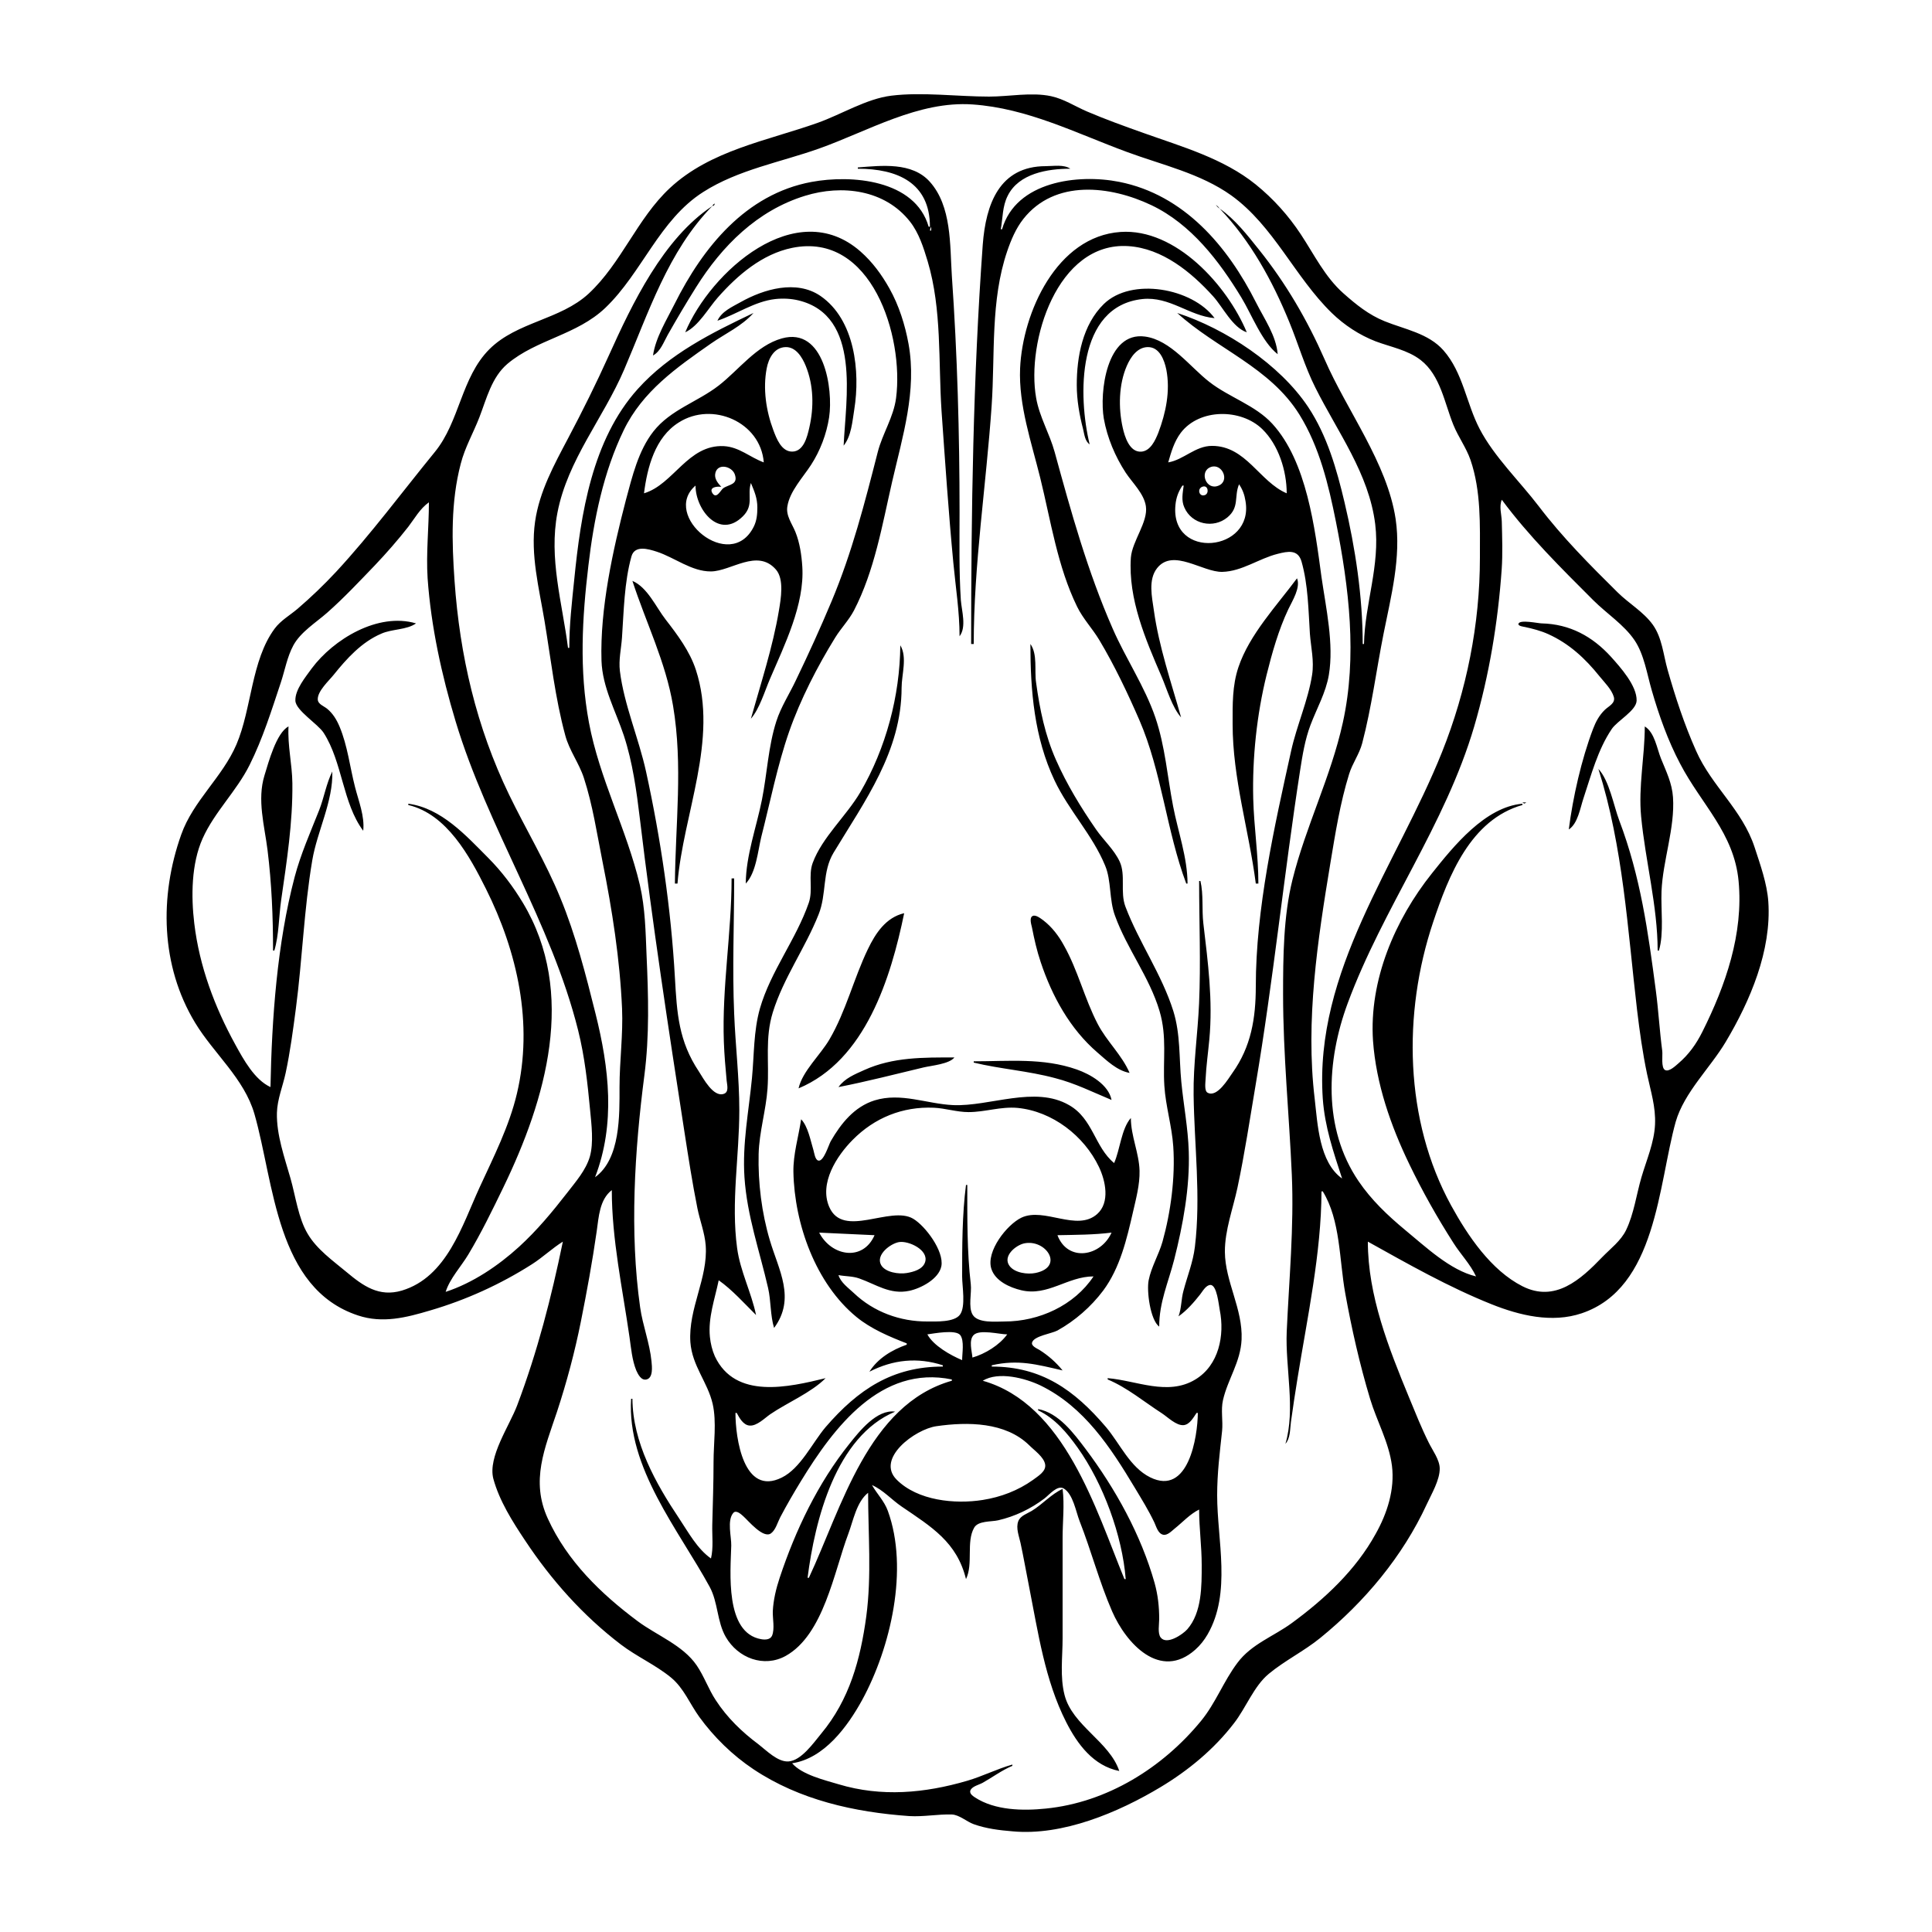 <?xml version="1.0" encoding="UTF-8"?>
<svg xmlns="http://www.w3.org/2000/svg" xmlns:xlink="http://www.w3.org/1999/xlink" width="1500pt" height="1500pt" viewBox="0 0 1500 1500" version="1.1">
<g id="surface1">
<path style=" stroke:none;fill-rule:nonzero;fill:rgb(0%,0%,0%);fill-opacity:1;" d="M 437 964 C 427.996 1007.641 417.355 1049.172 401.574 1091 C 395.57 1107 378.699 1131 383 1148 C 387.672 1165.23 397.891 1181.332 407.668 1196 C 428 1226.711 452.59 1254.316 482 1276.766 C 494.395 1286.223 508.941 1292.562 521 1302.465 C 531 1310.738 535.445 1322.703 542.922 1333 C 554.371 1348.773 568.777 1362.828 585 1373.645 C 620.906 1397.594 663.52 1407 706 1410 C 717 1410.668 728.184 1408.43 739 1408.766 C 744.82 1409 750.559 1414.355 756 1416.301 C 765.668 1419.758 775.855 1421 786 1421.828 C 824.996 1425.539 868.371 1407.129 901 1387.551 C 922.656 1374.555 942.621 1358.043 958 1338 C 967.332 1326.07 973.438 1309.219 985 1299.617 C 997.516 1289.23 1012.379 1282 1025 1271.738 C 1059.398 1243.805 1089 1208.449 1107.691 1168 C 1111.344 1160.047 1117.957 1149 1117.801 1140 C 1117.684 1133.277 1112.18 1126 1109.246 1120 C 1103.559 1108.613 1098.863 1096.758 1094 1085 C 1078.246 1046.789 1062 1006 1062 964 C 1093.289 981.422 1124.602 999.242 1158 1012.602 C 1179.859 1021.344 1204.934 1027.406 1228 1019.645 C 1286.195 1000.059 1287.359 920 1301 871 C 1307.629 848.09 1327.758 829.191 1339.801 809 C 1358.809 777.133 1375.516 738 1372.91 700 C 1371.938 686 1366.684 671.359 1362.328 658 C 1352.773 628.684 1329 610.488 1316.859 583 C 1307.758 562.617 1300.805 541.453 1294.711 520 C 1291.387 508.305 1290.484 495.16 1283.211 485 C 1276 475 1264.711 468.602 1256 460 C 1234.43 438.684 1213 417.148 1194.652 393 C 1179.863 373.633 1160 354.555 1148.785 333 C 1138.379 313.098 1135.953 289.371 1120.699 272.016 C 1109 258.742 1090.59 255.711 1075 249.395 C 1062.625 244.383 1052.906 236.488 1043 227.715 C 1028.758 215.098 1020.309 197.641 1009.996 182 C 1000.328 167.336 988.645 154.34 975 143.262 C 949.863 123 917.961 114 888 103.309 C 873.23 98.051 858.422 92.746 844 86.574 C 834.648 82.57 826 76.805 816 74.668 C 800.668 71.418 783.52 75 768 75 C 743.48 75 716 71.316 692 74.285 C 672.742 76.652 653.324 88.785 635 95.309 C 595.758 109.273 551.508 116.648 520 146.09 C 494.613 169.812 482.551 204.23 457 228 C 434.902 248.391 401.43 249.75 380 271.09 C 358 293.055 357 327.254 337.535 351 C 312.219 382 288 414.754 260.91 444 C 251.582 454.016 241.387 463.797 231 472.699 C 225 477.777 217.93 481.719 213.223 488.09 C 194.992 512.734 195.469 550.188 183.574 578 C 172.676 603.477 150 621.68 140.691 648 C 123.625 696 124.742 749.816 151.449 794 C 165.938 818 189.645 837.34 197.574 865 C 212.93 918.574 214.328 1000.352 278 1021.328 C 297 1027.637 315.297 1023 334 1017.426 C 361.84 1009.281 388.527 997.152 413 981.562 C 421.371 976.23 428.602 969.25 437 964 M 1042 915 C 1024.168 902.332 1023 872.762 1020.715 853 C 1013.453 792.277 1023 730 1032.922 670 C 1036.754 647 1040.48 623.445 1047.438 601 C 1050 592.641 1055.395 585.504 1057.621 577 C 1064.953 549.016 1068.57 520.332 1074.199 492 C 1079.977 463 1087.977 432.734 1083.574 403 C 1077 359.387 1045.797 319 1028.426 279 C 1015 248.484 998.41 220.012 977.602 194 C 968.516 182.645 959 170.363 947 162 C 971 187.164 987.918 218.016 1001 250 C 1008 267 1013 284.598 1021.27 301 C 1038.504 335.469 1062.871 367.684 1067.715 407 C 1071.637 439 1059.648 468.539 1059 500 L 1058 500 C 1058 463.406 1052.32 425.594 1043.883 390 C 1037.797 364.32 1030.402 338.23 1015.645 316 C 993.664 283 951.629 255.266 914 243 C 944.68 271 985.992 285.043 1008.938 322 C 1024.422 347 1031.504 376.504 1037.199 405 C 1047.371 456 1053.887 509.719 1042.574 561 C 1033.344 603 1013.805 641.492 1003.477 683 C 996.441 711.258 996.18 743.031 996.18 772 C 996.18 818.695 1000.922 865.391 1002.961 912 C 1004.734 952.531 1000.809 993.574 999 1034 C 997.828 1061.695 1005.965 1094.117 998 1121 C 1001.906 1116.512 1001.516 1109.691 1002.281 1104 C 1003.812 1092.656 1005.594 1081.305 1007.41 1070 C 1014.98 1023 1025.867 972.805 1026 925 L 1027 925 C 1040.77 947.316 1039.777 978.246 1044.426 1004 C 1049.402 1031.598 1055.629 1059.141 1063.719 1086 C 1068.973 1103.441 1078.336 1119.727 1080.711 1138 C 1083 1156.477 1077 1175.031 1068 1191 C 1052.594 1219 1028.512 1241.426 1003 1260.113 C 988.812 1270.512 971.609 1276.418 960.762 1291 C 950 1305.25 943.898 1322.16 932.574 1336 C 902.656 1372.57 859.387 1399.43 812 1404.168 C 794.27 1406 772.516 1405.652 757 1395.531 C 755 1394.238 752 1392.074 753.754 1389.402 C 755.516 1386.695 760.293 1385.645 763 1384.125 C 770.703 1379.793 777.809 1374.43 786 1371 L 786 1370 C 774 1373.391 762.902 1379.094 751 1382.574 C 717.93 1392.25 684.387 1395.336 651 1385.281 C 640 1382 622.57 1377.828 615 1369 C 639.953 1365.262 658 1340.527 669.305 1320 C 691.508 1279.309 705.75 1218.109 689.305 1173 C 686.523 1165.371 680.973 1160 677 1153 C 685.691 1156.816 692.203 1164.348 700 1169.656 C 723.309 1185.527 742.926 1197.289 750 1226 C 755.777 1214.059 750 1197.219 756.316 1186.133 C 759.41 1180.609 769.531 1181.602 775 1180.348 C 788 1177.344 800.305 1171.512 811 1163.348 C 814.527 1160.652 821 1152.719 825.895 1155.66 C 833.191 1160.066 835.316 1173.652 838.203 1181 C 847.27 1204.09 853.527 1228.25 863.426 1251 C 874.312 1276.023 900.789 1305 927.996 1280.816 C 931.805 1277.441 934.988 1273.398 937.535 1269 C 956.223 1236.73 945 1195.746 945 1161 C 945 1143.738 947 1128.012 948.828 1111 C 949.617 1103.137 947.754 1094.734 949.527 1087 C 953.258 1070.746 963.191 1057.496 963.961 1040 C 965 1016.215 951.168 995.035 951 972 C 950.887 955.164 957.336 938.32 960.789 922 C 966.387 895.574 970.422 868.637 974.918 842 C 988.617 761 996.824 679.242 1009.426 598 C 1011.25 586.234 1013.219 574.188 1017.426 563 C 1022.289 550.07 1029.41 537.77 1031.715 524 C 1035.754 500 1029.48 472.086 1026 448 C 1020.891 410.301 1014.648 358.316 987.824 329.016 C 974.613 314.582 954.27 308.477 939 296.574 C 924 285 908.957 264.008 889 261.305 C 858.891 257.227 853.566 305 857 325 C 859.691 340 865.809 354.418 874 367 C 879.301 375 888.195 383.219 889.656 393 C 891.5 405.34 879 420 878 433 C 875.855 465 889.352 496.34 901.719 525 C 905.902 534.691 910 549.156 917 557 C 909.32 529.73 899.789 502.121 895.871 474 C 894.43 463.66 891.23 450.059 898.418 441.043 C 910.828 425.48 933.707 444.34 949 444 C 964.289 443.629 977.52 433.582 992 430 C 999.898 428 1007.742 426.391 1010.508 436 C 1015.641 454 1015.828 473.625 1017 492 C 1017.832 502.82 1020.402 513.113 1018.703 524 C 1015.621 543.762 1006.77 563.32 1002.426 583 C 989.398 642 975 705.41 975 766 C 974.961 790.598 971.379 812.645 956.859 833 C 953.664 837.477 945 852.406 937.602 848.383 C 934.902 847 935.93 840.496 936 838 C 936.492 827.664 937.969 817.301 938.926 807 C 941.75 776.633 937.871 747.262 934.285 717 C 933 706.207 934.504 694.523 932 684 L 931 684 C 931 715.566 932.34 747.465 930.961 779 C 929.926 802.656 926.395 826.27 926.711 850 C 927.23 889.066 932.441 929.008 927.715 968 C 926.27 980 921.922 990.488 918.883 1002 C 917 1008.637 917.402 1015.582 915 1022 C 921.496 1017.422 926.879 1011.215 931.789 1005 C 933.648 1002.648 936.324 997.637 939.816 997.637 C 944.855 997.637 946.25 1013.305 946.996 1017 C 950.977 1036.684 946.348 1060.062 928 1071.07 C 906.586 1084 882.332 1071.824 860 1070 L 860 1071 C 875.184 1077.355 888.254 1088.367 902 1097.219 C 906.504 1100.117 913.23 1107.016 919 1106.469 C 923.715 1106.02 926.621 1100.48 929 1097 L 930 1097 C 929.848 1115.43 922.766 1161.738 893 1147 C 877.301 1139.227 869.547 1120.828 858.703 1108 C 834 1079 808.531 1061 770 1061 L 770 1060 C 790.551 1055.301 805 1059.379 825 1064 C 819.828 1057.652 813.938 1052.445 807 1048.066 C 805.219 1047 800.34 1045.027 801.348 1042.172 C 803 1037.199 816.676 1035.355 821 1033 C 834.777 1025.328 847 1014.645 856.523 1002 C 869.617 984.371 874.828 962.008 879.652 941 C 882 930.668 885 919.691 884.742 909 C 884.367 895.051 878 882 878 868 C 870.578 876.418 869.609 892.648 865 903 C 849.812 890.445 848.641 868.574 830 858 C 803.461 842.652 768.543 859.211 740 858 C 719.426 857.059 699.59 848 679 854.348 C 663.305 859.27 652.977 872.195 645 886 C 643.43 888.75 639.508 902 635.406 901.078 C 632.805 900.578 632.176 895 631.566 893 C 629.32 885.691 627.34 874.52 622 869 C 620 882.539 615.742 896.16 616 910 C 616.809 950.375 633.297 996.551 665 1022.535 C 676.273 1031.777 690.512 1037.766 704 1043 L 704 1044 C 692.578 1048 681.496 1054.621 675 1065 C 693.43 1055.57 712.359 1053.613 732 1060 L 732 1061 C 692.969 1061 666.316 1078.695 641 1108 C 630.766 1120.062 621.566 1140 607 1147.164 C 577.215 1162 571 1116.234 571 1097 L 572 1097 C 574 1100.742 577 1106.438 582 1106.816 C 587.645 1107.25 593.711 1101 598 1098.023 C 611.203 1089 629.883 1081.238 641 1070 C 612.293 1077 570.875 1086.727 555 1053 C 552.957 1048.359 551.68 1043.09 551.172 1038 C 549.664 1023 555 1008.5 558 994 C 568.402 1001.328 577.938 1012.012 587 1021 C 583.34 1003.316 574.715 987.023 572.289 969 C 567.469 933.227 573.996 897.777 574 862 C 574 836.781 571 812.109 570 787 C 568.512 752.145 570 717 570 682 L 568 682 C 568 724.602 560.457 766.34 562 809 C 562.371 819 563.238 829.168 564.172 839 C 564.477 842.238 566.195 848 561.852 849.293 C 553.777 852 546 837.156 542.668 832 C 526.848 808.281 525.582 786.793 524 759 C 521 705.633 513 651.215 501.574 599 C 495.906 573.188 484.48 547.023 481.285 521 C 480.219 512.309 482.316 503.641 482.91 495 C 484.328 474.383 484.656 452.055 490.254 432.004 C 492.754 423.059 503.336 426.188 510 428.359 C 523.676 432.816 537 443.785 552 443.656 C 567.559 443.52 587.988 425.613 602.441 442.215 C 608.973 449.715 606.246 465.035 604.754 474 C 600 502.367 590.773 530.344 583 558 C 589.641 550.473 593.84 536.336 597.852 527 C 609 501 624.773 469.285 622.91 440 C 622.332 431 620.969 421.469 617.547 413 C 614.941 406.543 610 400.336 611.332 393 C 613.227 381.383 623.43 370.59 629.656 361 C 636.801 350 641.723 337 643.727 324 C 647 302.082 639.906 253.52 607 262.746 C 587.262 268.281 573.582 287.262 558 299.336 C 541.441 312.164 520.645 318.008 507.289 335 C 495.551 350 490.871 370 486 388 C 475.848 427 465.754 472.551 467 513 C 467.699 533.625 478 552 484.328 571 C 491.184 591.824 494.246 614.301 496.844 636 C 506.574 717.25 518.883 798.133 531.426 879 C 534.477 898.688 537.539 918.461 541.449 938 C 543.363 947.578 547.195 957.246 547.91 967 C 549.766 992.297 534.293 1016 536 1042 C 537.367 1060.562 549.422 1073.023 553.32 1090 C 556.508 1104 553.977 1120.777 554 1135 C 554 1151.41 553.418 1167.566 553 1184 C 552.805 1192.582 554 1201.598 552 1210 C 541.293 1202.453 534.48 1189.723 527.332 1179 C 509 1151.566 491.281 1120 491 1086 L 490 1086 C 486.559 1139.457 526.988 1188 550.973 1232 C 557.582 1244.172 556.609 1259.043 563.527 1271 C 572.953 1287.289 593 1295.035 610 1285.652 C 639.504 1269.25 647.586 1220.137 658.574 1191 C 662.469 1180.676 664.977 1166.082 674 1159 C 674 1191 676.812 1223.141 672.574 1255 C 668 1288.465 659.59 1319.527 637.566 1346 C 631.777 1353 622 1367.133 612 1367.59 C 603.719 1368 595 1359 589 1354.371 C 576 1344.691 564.531 1333.57 555.695 1320 C 550 1311.34 546.723 1301.527 540.906 1293 C 530.168 1277.254 509.898 1269.75 495 1258.625 C 466.414 1237.281 440.355 1212 425.309 1179 C 411.824 1149.547 422.973 1124.535 432.484 1096 C 440 1073.125 446.273 1049.641 451 1026 C 455.648 1002.762 459.918 979.461 463.27 956 C 464.855 945 465.418 931.398 475 924 C 475 962.133 483.305 1000.352 488.73 1038 C 489.973 1046.625 490.727 1056 494 1064 C 495.336 1067 497.859 1072 501.906 1071.027 C 507.238 1069.793 506.215 1061 505.828 1057 C 504.449 1042.742 499 1029.148 497 1015 C 488.73 956.574 492.695 893.387 500.281 835 C 504.281 804.207 503.395 773 502 742 C 501.223 723.387 501 705.277 496.766 687 C 486.609 644.098 465.363 604.465 457.262 561 C 449.66 520.227 451.949 480 456.844 439 C 461 403.324 468.516 366.535 484.258 334 C 498.863 303.816 525.254 285.41 552 266.719 C 562.938 259.078 576 253.188 585 243 C 552.418 258.496 519.684 274.762 495.172 302 C 459.652 341.465 450.914 399.152 445.832 450 C 444 467.762 442 485.117 442 503 L 441 503 C 436.559 468.039 425.949 433.539 432.805 398 C 440.707 357.035 468.477 324.609 484.574 287 C 503.469 243 518.598 195.129 553 160 C 515 185.117 490.832 235.766 472.695 276 C 462.906 297.711 452.332 319 441.219 340 C 430.309 360.68 418.797 381.496 415.43 405 C 411.742 430.715 418.535 456.703 422.754 482 C 427.699 511.676 431 542 438.887 571 C 442 582.664 449.578 592.496 453.328 604 C 460.207 625.102 463.461 647.301 467.801 669 C 475.309 706.551 481.285 744.746 482.961 783 C 483.844 803.117 481 823.777 481 844 C 481 865.656 481.797 899.75 462 914 C 477.996 872.535 472.914 829.156 462.371 787 C 454.816 756.781 447 726 435 697 C 423.766 669.48 408.211 643.77 395.258 617 C 369.891 564.57 356.969 509 352.91 451 C 350.785 420.703 349.906 389.734 357.734 360 C 361 347.289 367.477 336.168 372.188 324 C 377.777 309.57 381.633 293 394 282.465 C 416.691 263.398 447.805 260.176 470 239 C 498.422 211.793 512 170.656 546 149.055 C 573.242 131.68 605.953 126 636 115.309 C 674 101.781 713.199 78.227 755 81.09 C 797.875 84.027 835.348 103.41 875 118 C 902 128 932 134.602 956 151.746 C 989 175.559 1005.242 215 1034 243 C 1043.613 252.363 1055.426 260.121 1068 265 C 1079.703 269.414 1092.871 271.688 1103 279.527 C 1118.422 291.473 1121.496 313 1128.453 330 C 1132.254 339.309 1138.328 347.48 1141.656 357 C 1150 381.336 1149 407.617 1149 433 C 1149 484.539 1138.703 536.117 1119.551 584 C 1084.461 671.73 1020.281 753.586 1027 853 C 1028.602 875.098 1035.215 894.184 1042 915 M 666 130 L 666 131 C 696.492 131 721.977 141.727 722 176 L 721 176 C 710.457 139.402 660.922 135.488 630 141.262 C 579 150.766 545.738 192.027 523.754 236 C 517.539 248.43 509 262.09 507 276 C 512.879 272.785 515.254 265.609 518.426 260 C 525.484 247.508 532.801 235.152 540.426 223 C 560.609 190.824 588 163.43 625 152.027 C 653.715 143.148 687 147.238 706.48 172 C 713.539 181 717 192.207 720.277 203 C 731.367 240.363 728.461 280.609 731 319 C 733.777 358.277 736.441 397.816 740.172 437 C 741.973 456 745 475 745 494 C 750.527 486.742 746.664 474.379 746 466 C 744.539 443.395 745 420.684 745 398 C 745 336.727 743.27 275.062 739 214 C 737.461 190.234 739 160.109 721.816 141.016 C 708 125.711 684.438 128.547 666 130 M 754 500 L 756 500 C 756 438.527 765.711 376.32 769.91 315 C 772.637 275.176 768.898 233.441 782 195 C 785 186.215 788.73 177.355 794.52 170 C 818.984 139 861.992 144.105 894 159.32 C 924.746 174 946.57 202.625 963.797 231 C 971.848 244.266 979.773 265.426 992 275 C 990.82 260.562 981.59 247.598 975.246 235 C 953.18 191.176 919.316 151.203 869 141.199 C 836.926 134.824 788.723 140.773 778 178 L 777 178 C 778.645 169.141 778.188 160.297 782.379 152 C 791 134.609 813.414 131.012 831 131 C 825.93 127.535 817.938 129 812 129 C 775.809 129.016 765.391 158.609 763 190 C 755.523 293.203 754 396.383 754 500 M 553 160 C 554.637 159.453 554.453 159.637 555 158 C 553.688 158.77 553.77 158.684 553 160 M 944 159 C 945 160.457 945.543 161 947 162 C 945.895 160.543 945.457 160.102 944 159 M 723 176 L 723 179 L 722 179 C 722.25 177.551 722.316 177.246 723 176 M 532 258 C 542.324 253.184 549.844 239.441 557.285 231 C 572.562 213.676 591.766 197.199 615 192.449 C 676.883 179.797 701.902 261.484 695.711 309 C 693.762 324 685.172 336.57 681.477 351 C 671.348 390.594 661.512 429.02 645.574 467 C 636.953 487.551 627.645 508 618 528 C 613 538.691 606.387 548.648 602.746 560 C 596.418 579.723 595.594 600.785 591.551 621 C 587.285 642.328 579.18 664.086 579 686 C 587 677.652 588.379 661 591 650 C 597.895 623.059 603.57 594.168 612.695 568 C 621.449 543 634.508 517.598 648.461 495 C 652.934 487.758 659 481.59 663 474 C 678.98 443.172 684.961 407.508 692.652 374 C 700.707 339 711.992 303.391 705.387 267 C 702.707 252.25 697.934 237.109 690.574 224 C 684.504 213.184 677.375 203.422 668 195.184 C 618 151.387 551.629 211 532 258 M 921 686 L 922 686 C 921.945 665.789 914.605 645.715 910.805 626 C 906.344 603 904.641 579.434 896.996 557 C 888.785 533 874 511.273 863.859 488 C 844.406 443.645 831.598 397.562 818.848 351 C 814.938 336.715 807 323.664 804.465 309 C 796.707 265.492 820.723 187.551 876 191.09 C 902.363 192.777 924.852 211.23 941.828 230 C 949.496 238.473 956.875 254.215 968 258 C 952.895 221.715 912.879 177.137 870 180.09 C 820.48 183.5 793.938 242.551 792 286 C 790.785 314.711 800.84 343.492 807.625 371 C 815.867 404.402 821 439.781 836.258 471 C 840.871 480.469 848.18 488.012 853.547 497 C 865.324 516.715 875.445 538 884.574 559 C 901.965 599.09 905.641 645.059 921 686 M 557 249 C 572 244 585.773 234 602 232.176 C 607.906 231.539 614.23 231.832 620 233.238 C 668.879 245.156 656.531 310.359 655 346 C 661 338.539 661.754 327.227 663.246 318 C 668 288.504 663.742 248.184 637 229.773 C 618.312 217 593 224.441 575 234.574 C 568.262 238.359 560.438 241.688 557 249 M 846 345 C 837 308 835.562 237.699 887 232.176 C 908.238 230 923.211 245.262 943 247 C 925.754 223.637 878.465 215.121 857 236.039 C 840.539 252.109 835.965 277 836 299 C 836 310.355 838 322.012 840.871 333 C 841.93 337.234 842.262 342.391 846 345 M 610 269.484 C 618 269.301 622.887 277.496 625.547 284 C 631.758 299.199 631.984 316.16 628.348 332 C 626.762 339 624 350.621 615 350.621 C 606.672 350.621 602.844 340.426 600.426 334 C 594.781 319 592.23 301.82 595.262 286 C 596.73 278.32 601 269.691 610 269.484 M 891 269.484 C 900.223 269.277 904 279.477 905.539 287 C 908.719 303.535 905.191 320.438 899.316 336 C 897 341.785 893.211 350.242 886 350.668 C 876.93 351.199 873.203 339 871.664 332 C 868.242 316.715 868.555 298.465 874.875 284 C 877.789 277.328 882.902 269.672 891 269.484 M 593 359 C 582.18 355.039 574 347.031 562 346.375 C 534 345 522.965 376.18 500 383 C 502.562 362.75 508.617 339.52 527 328 C 552.988 311.414 590.496 327.566 593 359 M 999 383 C 977.824 374.035 967.465 346.18 941 346.18 C 928 346.18 919 357 907 359 C 909.312 351 911.543 343 916.762 336.016 C 931.266 317 963.461 317.152 979.961 333.094 C 992.703 345.406 998.988 365.656 999 383 M 560 378 C 557.277 375 554.285 371.504 555.449 367.055 C 557.441 359.453 568 362 570.395 368.016 C 573.523 376.387 565.957 376 561.559 379.027 C 559.512 380.5 556.223 388.07 553 382.691 C 550.297 378 557.281 377.5 560 378 M 940 362.609 C 948.805 359.34 955.219 373.465 945.957 377.102 C 936.441 381 930.762 366.074 940 362.609 M 583 375 C 585.742 381.598 588 386.723 588 394 C 588 399.266 587.574 404.215 585.168 409 C 566.926 445.312 513 400.215 540 377 C 540 395.742 558.5 419.156 576.816 400.816 C 585.539 392.078 580 384.492 583 375 M 962 376 C 964.75 380.035 966.25 384.184 967 389 C 973.863 428.676 908.32 435.082 912.617 392 C 913.191 386.242 914.848 381.828 918 377 L 919 377 C 918.277 382.73 917 388.473 919.531 394 C 925.238 407.145 942.203 410.629 952.984 401.66 C 962.469 393.77 958 385.488 962 376 M 934 377.75 C 938 376.707 938.891 383.016 935.57 384.34 C 930.941 386.184 929 379.02 934 377.75 M 1166 388 C 1186.961 416.277 1212.176 441.184 1237 466 C 1247.297 476.293 1260.855 485 1269 497 C 1276.496 508 1278.75 523.449 1282.426 536 C 1288 555.375 1295 575.086 1304.484 593 C 1321 624.637 1346.285 646.773 1349.828 684 C 1353.727 725 1339.746 765.039 1321.754 801 C 1316.953 810.598 1311.234 818.684 1303 825.699 C 1300.961 827.438 1295.793 832.449 1292.742 830.758 C 1289.477 829 1291 819.223 1290.574 816 C 1288.5 800.371 1287.637 784.613 1285.574 769 C 1279.488 723 1273.809 681 1257.191 637 C 1252.809 625.43 1249.473 606 1241 597 C 1260.227 657.793 1263.629 721.145 1271 784 C 1273 800.73 1275.332 817.5 1278.805 834 C 1281.605 847.316 1285.57 859.18 1284.961 873 C 1284.34 887.09 1278.336 900.645 1274.426 914 C 1270.496 927.414 1268.594 942.379 1262.508 955 C 1258.449 963.414 1250.395 969.395 1244 976 C 1227.195 993.512 1207.352 1011.484 1182 998.629 C 1157.574 986.238 1139.516 959.344 1126.695 936 C 1090.32 869.77 1089 786.684 1112.668 716 C 1124.668 680 1141.75 636.426 1182 625 L 1182 624 C 1152.996 626.531 1128.492 657.051 1111.801 678 C 1083 714.051 1062.883 761.156 1066 808 C 1068.375 841.363 1079.785 874.086 1094.258 904 C 1104.395 925 1115.887 945.402 1128.434 965 C 1134 973.824 1141.531 981.441 1146 991 C 1125.77 986.195 1106.641 967.812 1091 955 C 1077.344 943.66 1064.738 931.715 1054.746 917 C 1026.926 876.035 1029.812 823.645 1046.32 779 C 1073.785 704.719 1122 640.797 1144.574 564 C 1156.203 524.246 1163 483.285 1165.91 442 C 1166.742 430 1166.285 417.184 1165.984 405 C 1165.848 399.395 1163.754 393.352 1166 388 M 333 390 C 333 409.613 330.742 429.344 332 449 C 334.656 486.504 342.895 524.055 353.719 560 C 378.738 643.062 427.824 715.785 448.871 800 C 454 820.59 456.172 841 458.172 862 C 459.223 873.051 461 887.203 457.957 898 C 454.844 908.605 447 917.449 440.426 926 C 428.77 941 417 955.207 403 968 C 386.852 982.727 366.902 996.188 346 1003 C 349.309 992.555 357.977 983.371 363.602 974 C 373.648 957.254 382.238 939.574 390.742 922 C 423.859 853.555 448 771 406 701 C 398.371 688.309 389.457 676.508 379 666 C 361.723 648.641 342.688 627.461 317 624 L 317 625 C 346.945 632.113 364.621 664.746 377.246 690 C 401.816 739.137 414.168 794.738 401.348 849 C 395.273 874.691 383.242 898.188 372.309 922 C 358.777 951.469 347 991.484 312 1002 C 294.332 1007.227 282 998.484 269 987.586 C 258.461 978.816 246 970 238.93 958 C 231.676 946 229.441 928.547 225.578 915 C 220.926 898.684 214.594 881.133 215 864 C 215.273 853.461 219.609 843.234 221.789 833 C 225.301 816.52 227.523 799.699 229.719 783 C 234.746 744.77 236 706.02 242.434 668 C 246.238 645.379 258.734 622.152 258 599 C 253.348 608.27 251.613 619.281 247.797 629 C 241 646.172 233.449 663.121 228.734 681 C 215.172 732.449 211 791.027 210 844 C 197.605 838.309 189 822.496 182.695 811 C 166.629 781.766 154.828 750.277 150.844 717 C 148.328 696 148.496 670.695 157.312 651 C 166.512 630.445 183.602 614.301 193.754 594 C 204 573.477 210.766 551.707 218 530 C 221.188 520.438 222.922 510 227.801 501 C 233.52 490.57 245.238 483.438 254 475.715 C 266.914 464.328 279 451.441 290.961 439 C 300 429.508 308.879 419.336 316.984 409 C 322 402.449 326 395 333 390 M 1007 449 C 991.324 470.148 970 492.668 961.516 518 C 956.664 532.414 957 547.008 957 562 C 957 604.488 969.609 644.266 975 686 L 977 686 C 977 664 973.555 642.004 973 620 C 972.238 588.297 975.766 554.832 983.375 524 C 987.602 507 992.664 489 1000.254 473 C 1003.324 466.547 1009.938 456.207 1007 449 M 491 451 C 501.621 483.641 516.832 513.82 522.566 548 C 530.336 594.32 524.383 639.641 524 686 L 526 686 C 530.285 632.148 558 574.277 540.25 520 C 535.539 505.629 525.965 492.809 516.793 481 C 509.277 471.324 502.723 456.004 491 451 M 282 645 C 283.246 633.664 278.414 622 275.629 611 C 271.629 595.445 269.883 579 263.57 564 C 261.328 558.719 258.48 554 253.996 550.273 C 251.512 548.223 246.816 546.754 246.711 543 C 246.535 536.527 255.277 528.633 259 524 C 269.211 511.289 280.734 498.535 296 492 C 304.297 488.254 315.754 489.164 323 484 C 293.422 475.258 258.863 496.355 242 519 C 237.367 525.492 229 535.398 229.332 544 C 229.594 551.609 246.793 562 251.301 569 C 265.922 591.742 265.977 623.582 282 645 M 1218 644 C 1225 639.461 1226.84 627.508 1229.332 620 C 1235.379 601.797 1240.508 582.07 1251.359 566 C 1255.703 559.566 1270.402 551.746 1270.668 544 C 1271 532.41 1257.996 518 1250.828 510 C 1236.281 494 1218.75 484.527 1197 484 C 1194.32 484 1179.973 480.797 1178.922 484.289 C 1178.383 486.078 1183 486.598 1184 486.801 C 1190 488.113 1196.25 489.723 1202 492.312 C 1218.25 499.633 1230.746 511.211 1241.801 525 C 1245.566 529.695 1251.195 535.094 1252.945 541 C 1254.434 546.008 1249 548.211 1246 551.105 C 1241.645 555.305 1238.949 560.383 1236.812 566 C 1227.824 589.641 1221.184 619 1218 644 M 800 500 C 800 536.27 803 572.691 818.781 606 C 829.73 629.137 848.293 648.367 858 672 C 863 683.812 861 698.387 865.695 711 C 875 736.688 892.441 758.59 900.277 785 C 906.238 805.074 902.742 823 904 843 C 905 858.77 909.824 874.16 910.91 890 C 912.551 914 909 941 902.574 964 C 899.66 974.199 893.871 983.602 891.809 994 C 890.176 1002.238 893 1024.695 900 1030 C 900 1011 907 996 911.625 978 C 918.469 951 923.848 922 922.957 894 C 922.371 875.703 918.93 858.129 917.172 840 C 915.359 821.375 916.598 803.152 910.973 785 C 902 756.449 884.387 731.832 873.812 704 C 869.477 692.582 874.176 679.617 869.352 669 C 865 659.637 856.82 652.387 851 644 C 839.227 627 828.27 609.016 819.863 590 C 811.426 571 807.227 550.582 804.426 530 C 803 520.699 805.715 508.02 800 500 M 699 501 C 698.676 540.301 687.836 581.004 667.988 615 C 657.195 633.484 638.34 650 630.965 670 C 627.367 679.824 631.406 690.828 627.922 701 C 618 729.555 598.352 754 590 783 C 585 800.77 585.574 818.82 583.828 837 C 581.34 863 576.285 887.676 578 914 C 580 944 589.695 971 596.348 1000 C 598.656 1010.07 598 1021.328 601 1031 C 618 1008.078 604.527 986 597.723 963 C 591.359 941.652 588.469 918.223 589 896 C 589.438 878.789 594.738 862.105 595.91 845 C 597.312 824.551 593.766 806.246 600 786 C 608.391 759 625.176 736.152 635.551 710 C 641.961 694 638.176 677 647.203 662 C 671.488 621.781 699.902 583.418 700 534 C 700 523.785 704.578 510.297 699 501 M 212 738 L 213 738 C 216.594 726 216.457 711.598 218.27 699 C 222.641 668.684 227.359 638.691 226.996 608 C 226.82 593.254 223.223 579 224 564 C 214.504 569 208.434 592.051 205.348 602 C 199.488 621 205.355 641.023 207.715 660 C 210.938 686 212 712 212 738 M 1277 564 C 1277 587.531 1271.93 610.453 1274.172 634 C 1277.434 668.312 1286.977 703.582 1287 738 L 1288 738 C 1291.992 724.492 1289.418 706.164 1290 692 C 1291 668 1300.508 643 1298.91 619 C 1298.176 608.02 1293.656 599.008 1289.605 589 C 1286.41 581.117 1284.727 568.727 1277 564 M 1182 623 C 1183.672 624.125 1183.328 624.125 1185 623 L 1182 623 M 620 845 C 672 823.293 691.691 759 702 709 C 687.836 712.285 679.773 724.539 673.785 737 C 662.816 759.816 656.812 785.086 643.988 807 C 637 819 623 831.648 620 845 M 877 833 C 871 819 859.238 808.488 852.258 795 C 842 775.332 836.926 753.336 826 734 C 822 726.617 816.746 719.715 810 714.527 C 808 713.109 804 709.828 801.605 711.242 C 798.992 712.691 800.77 718 801.199 720 C 803 729.176 805 738.117 808 747 C 816.797 773.391 830.699 798.797 852 817.129 C 859.27 823.387 867.242 831.262 877 833 M 651 844 C 673 839.715 695 834 717 828.766 C 723.27 827.281 737 826.148 741 821 C 717 821 693.367 820.648 671 830.77 C 663.5 834.164 655.961 837.121 651 844 M 756 824 L 756 825 C 776.758 830 798.223 831.422 819 837 C 834.672 841.004 848.184 847.832 863 854 C 860.711 842.172 846.562 834.051 836 830.344 C 809.84 821.168 783 824 756 824 M 849 991 C 834 1013.617 806.582 1026 780 1026 C 773.344 1026 759.25 1027.531 755.18 1020.773 C 751.562 1014.773 754.52 1003.812 753.715 997 C 750.77 972.055 751 945.133 751 920 L 750 920 C 747 943 747 968 747 991 C 746.988 998.609 749.996 1014.469 745.258 1020.773 C 740.809 1026.691 726.695 1026 720 1026 C 698.93 1026.102 678.379 1018.633 663 1004 C 658.758 1000 652.684 995.738 651 990 C 656.312 991 661.871 990.738 667 992.547 C 680.324 997.242 691 1005.359 706 1002.18 C 715 1000.266 728.961 993 730.883 983 C 733 971.211 718.371 951.789 709 946.227 C 691.277 935.703 654.52 962 643.789 937 C 635.887 918.672 649.629 897.465 662 885 C 679 867.793 700.812 859 725 860.039 C 734 860.438 742.863 863.434 752 863.43 C 764.895 863.426 776.883 859 790 860.172 C 816.988 862.781 841.66 881.797 853.215 906 C 858.309 916.668 862 933.586 851.816 942.605 C 836 956.574 810.781 937 793 945.402 C 781.77 950.801 765.449 971.52 769.652 985 C 772.637 994.566 784 999.652 793 1001.766 C 813.578 1006.609 828.785 991 849 991 M 679 959 C 670 979.617 645.57 975.445 636 957 L 679 959 M 863 957 C 854.637 975.711 828.977 980.039 821 959 C 834.801 958.715 849.301 958.73 863 957 M 1062 963 L 1061 964 L 1062 963 M 698 964.355 C 705.41 963.117 721.379 970.523 718.215 980 C 716.328 985.629 709.188 987.508 704 988.379 C 697.98 989.395 687.27 988 684 982 C 679.836 974.121 691.441 965.449 698 964.355 M 795 965.395 C 811.98 961.656 826.723 983.621 804 988.328 C 797.797 989.617 787.75 988.324 783.742 982.785 C 778.371 975.359 788.305 967 795 965.395 M 747 1056 C 738 1052.246 724.684 1044.746 720 1036 C 725 1035.359 742 1032 745.566 1036.602 C 748.816 1041.027 747 1050.785 747 1056 M 782 1036 C 776 1044.348 764.809 1051.176 755 1054 C 754.613 1049.109 752 1040.695 755.859 1036.602 C 760.379 1031.809 775.961 1036 782 1036 M 739 1071 L 739 1072 C 673.898 1090.48 653.273 1171.172 628 1225 L 627 1225 C 632.691 1180.188 649 1115.156 695 1096 C 680.766 1094 667.199 1111.297 659.449 1121 C 635 1151.559 617.609 1188.039 605.332 1225 C 602.566 1233.336 600.426 1242.184 600 1251 C 599.797 1256.551 601.648 1264.695 599.398 1270 C 597.965 1273.133 594 1273.195 591 1272.672 C 562.617 1267.785 567.199 1220.215 567.742 1200 C 567.922 1193.242 564.336 1180.449 569.316 1174.648 C 571.543 1172.059 575.301 1175.605 577 1177.109 C 580.977 1180.621 592.68 1195 598.66 1190.434 C 602.254 1187.785 603.77 1181.82 605.781 1178 C 610.777 1168.508 616.215 1159.148 621.812 1150 C 647.473 1108.027 684 1059.672 739 1071 M 931 1172 C 931 1186.344 933 1200.617 933 1215 C 933 1231.238 933.203 1252 921.785 1265 C 918.531 1268.715 905.988 1277.469 901.18 1271.398 C 898.633 1268.184 900 1261 900 1257 C 900 1247.348 899 1238.324 896.422 1229 C 885.895 1191.695 866 1155.797 842.871 1125 C 833.672 1112.828 822 1097 806 1094 L 806 1095 C 818.996 1101.148 828.512 1112.504 836.703 1124 C 856.484 1151.758 871.301 1192 874 1226 L 873 1226 C 850.758 1171.789 826.586 1090.043 763 1072 C 775.262 1064.512 796 1070 808 1075.758 C 841.77 1092.348 862.203 1123.68 881 1155 C 886.301 1163.832 891.793 1172.688 896.219 1182 C 897.707 1185.129 899 1190.586 903 1191.539 C 906.328 1192.348 909.707 1188.633 912 1186.801 C 918.27 1181.789 923.762 1175.605 931 1172 M 727 1107.301 C 751.465 1103.773 780.621 1104.094 799 1122.016 C 802.945 1126 810.52 1131.223 811.457 1137 C 812.352 1142.492 805.715 1146.152 802 1149 C 790.406 1157.27 777 1162.352 763 1164.562 C 741.406 1168 712.441 1165.117 696.176 1148.824 C 679.785 1132.414 710.43 1109.688 727 1107.301 M 869 1375 C 861.441 1352.211 832.578 1339.75 826.516 1316 C 822.855 1301.672 825 1286.551 825 1272 L 825 1194 C 825 1181.449 826.562 1168.359 825 1156 C 816.18 1160 809.316 1168.047 801 1173.074 C 797.367 1175.27 792.285 1176.742 790.602 1181.043 C 788.547 1186.309 791.219 1192.828 792.34 1198 C 794.777 1209.273 796.738 1220.688 799 1232 C 806 1267.395 811.23 1304.488 827.758 1337 C 836.578 1354.359 849 1371 869 1375 "/>
</g>
</svg>
